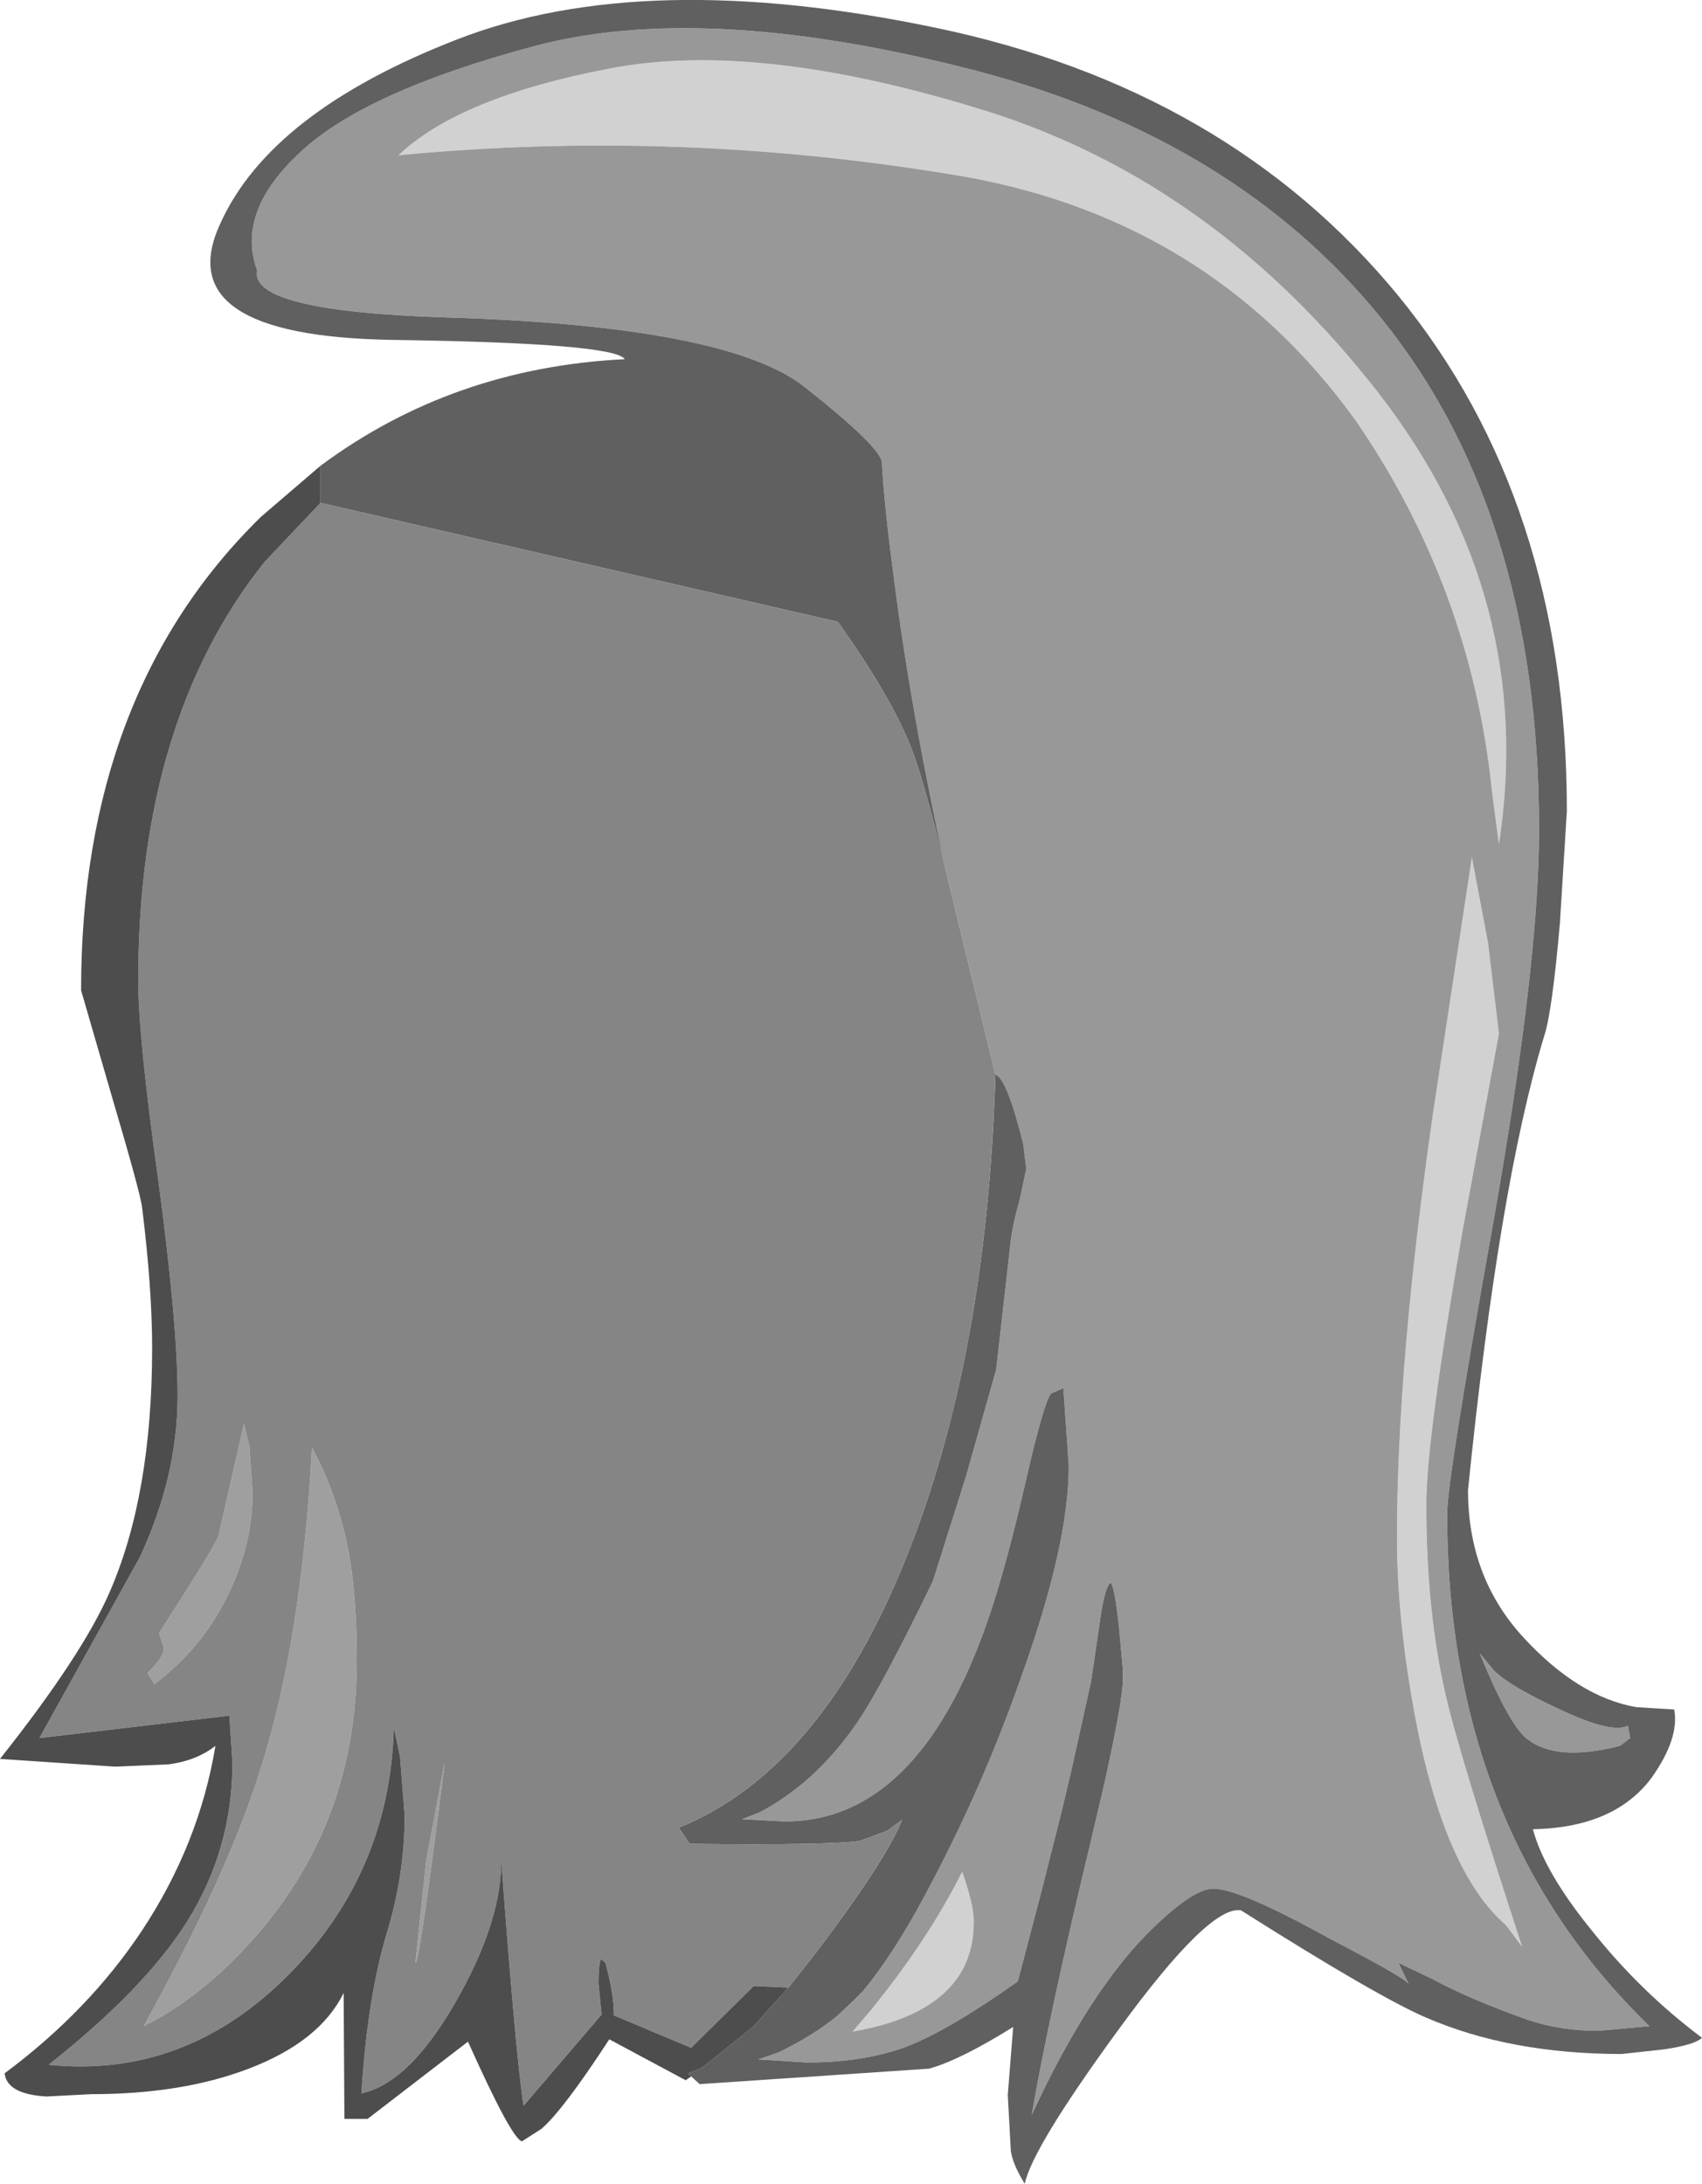 <?xml version="1.0" encoding="UTF-8" standalone="no"?>
<svg xmlns:ffdec="https://www.free-decompiler.com/flash" xmlns:xlink="http://www.w3.org/1999/xlink" ffdec:objectType="shape" height="141.35px" width="110.2px" xmlns="http://www.w3.org/2000/svg">
  <g transform="matrix(1.0, 0.0, 0.0, 1.0, 30.55, 75.15)">
    <path d="M57.25 -47.9 Q47.6 -61.3 30.8 -63.9 13.05 -66.8 -4.75 -65.1 -0.8 -68.85 8.85 -70.7 18.5 -72.6 33.35 -67.95 48.15 -63.3 58.75 -49.65 68.95 -36.45 66.5 -20.5 L66.05 -23.95 Q64.7 -37.05 57.25 -47.9 M64.75 -19.65 L65.8 -14.1 66.5 -8.25 64.15 4.5 Q61.8 18.0 61.8 22.2 61.8 29.15 63.05 34.55 63.9 38.3 68.0 50.85 L66.95 49.45 Q63.0 46.05 61.1 36.1 59.9 29.7 59.9 24.4 59.9 13.1 62.25 -3.2 L64.75 -19.65 M31.75 46.0 Q32.5 48.15 32.5 49.2 L32.5 49.25 Q32.5 50.9 31.85 52.2 30.2 55.4 24.65 56.35 L25.85 54.95 26.8 53.75 Q29.85 49.8 31.75 46.0" fill="#d1d1d1" fill-rule="evenodd" stroke="none"/>
    <path d="M57.25 -47.9 Q64.7 -37.05 66.05 -23.95 L66.5 -20.5 Q68.95 -36.45 58.75 -49.65 48.15 -63.3 33.35 -67.95 18.5 -72.6 8.85 -70.7 -0.8 -68.85 -4.75 -65.1 13.05 -66.8 30.8 -63.9 47.6 -61.3 57.25 -47.9 M30.7 -18.75 Q28.4 -29.2 27.3 -37.95 26.7 -42.45 26.55 -45.2 26.5 -46.2 21.55 -50.1 16.55 -54.05 -1.6 -54.6 -14.45 -55.0 -13.9 -57.65 -15.3 -61.45 -11.05 -65.35 -6.85 -69.25 4.0 -72.15 14.8 -75.05 31.75 -70.8 48.7 -66.6 58.3 -55.25 69.1 -42.5 69.1 -21.45 69.1 -12.8 66.15 3.9 63.15 20.6 63.15 22.85 63.15 43.3 76.25 56.0 L72.95 56.3 Q70.5 56.3 68.4 55.6 64.6 54.25 62.2 52.95 L60.0 51.9 60.65 53.25 Q60.35 52.9 57.85 51.55 L55.4 50.25 Q49.7 47.1 48.0 47.1 46.75 47.1 44.2 49.55 40.05 53.5 36.25 61.75 37.35 55.35 40.05 44.15 L41.0 40.1 Q42.15 34.85 42.15 33.6 L42.15 32.9 41.9 30.15 Q41.6 27.4 41.35 27.3 41.0 27.55 40.7 29.55 L40.1 33.65 38.85 39.3 38.2 42.05 36.9 47.2 35.35 53.1 Q30.9 56.25 28.2 57.3 25.45 58.35 21.65 58.35 L18.55 58.15 19.85 57.7 Q22.05 56.65 23.7 55.3 L24.7 54.35 25.35 53.7 Q27.0 51.7 28.75 48.6 32.75 41.4 35.5 33.6 38.65 24.9 38.65 19.75 L38.3 14.7 37.5 15.05 Q37.05 15.6 35.95 20.35 34.6 26.3 33.4 29.75 28.9 42.75 20.25 42.75 L17.5 42.6 18.65 42.15 Q22.35 40.2 25.05 36.2 26.6 33.9 29.85 27.2 L32.0 20.4 33.95 13.5 34.85 5.55 Q34.95 4.35 35.45 2.6 L35.9 0.5 35.7 -1.1 Q34.65 -5.35 33.9 -5.6 L30.7 -18.75 M64.75 -19.65 L62.25 -3.2 Q59.9 13.1 59.9 24.4 59.9 29.7 61.1 36.1 63.0 46.05 66.95 49.45 L68.0 50.85 Q63.9 38.3 63.05 34.55 61.8 29.15 61.8 22.2 61.8 18.0 64.15 4.5 L66.5 -8.25 65.8 -14.1 64.75 -19.65 M75.0 37.35 L74.35 37.85 Q70.1 38.95 68.2 37.3 67.05 36.25 65.25 31.85 L66.2 33.0 Q67.3 34.05 70.35 35.45 73.8 37.1 74.85 36.55 L75.0 37.35 M31.75 46.0 Q29.85 49.8 26.8 53.75 L25.85 54.95 24.65 56.35 Q30.2 55.4 31.85 52.2 32.5 50.9 32.5 49.25 L32.5 49.2 Q32.5 48.15 31.75 46.0" fill="#989898" fill-rule="evenodd" stroke="none"/>
    <path d="M33.9 -5.6 Q34.65 -5.35 35.7 -1.1 L35.9 0.5 35.45 2.6 Q34.95 4.35 34.85 5.55 L33.95 13.5 32.0 20.4 29.85 27.2 Q26.6 33.9 25.05 36.2 22.35 40.2 18.65 42.15 L17.5 42.6 20.25 42.75 Q28.9 42.75 33.4 29.75 34.6 26.3 35.95 20.35 37.05 15.6 37.5 15.05 L38.3 14.7 38.65 19.75 Q38.65 24.9 35.5 33.6 32.75 41.4 28.75 48.6 27.0 51.7 25.35 53.7 L24.7 54.35 23.7 55.3 Q22.05 56.65 19.85 57.7 L18.55 58.15 21.65 58.35 Q25.45 58.35 28.2 57.3 30.9 56.25 35.35 53.1 L36.9 47.2 38.2 42.05 38.85 39.3 40.1 33.65 40.7 29.55 Q41.0 27.55 41.35 27.3 41.6 27.4 41.9 30.15 L42.15 32.9 42.15 33.6 Q42.15 34.85 41.0 40.1 L40.05 44.15 Q37.35 55.35 36.25 61.75 40.05 53.5 44.2 49.55 46.75 47.1 48.0 47.1 49.7 47.1 55.4 50.25 L57.85 51.55 Q60.35 52.9 60.65 53.25 L60.0 51.9 62.2 52.95 Q64.6 54.25 68.4 55.6 70.5 56.3 72.95 56.3 L76.25 56.0 Q63.15 43.3 63.15 22.85 63.15 20.6 66.15 3.9 69.1 -12.8 69.1 -21.45 69.1 -42.5 58.3 -55.25 48.7 -66.6 31.75 -70.8 14.8 -75.05 4.0 -72.15 -6.85 -69.25 -11.05 -65.35 -15.3 -61.45 -13.9 -57.65 -14.45 -55.0 -1.6 -54.6 16.55 -54.05 21.55 -50.1 26.5 -46.2 26.55 -45.2 26.7 -42.45 27.3 -37.95 28.4 -29.2 30.7 -18.75 29.2 -25.0 28.3 -27.1 27.0 -30.25 23.7 -34.9 L-9.8 -42.6 -9.8 -45.0 Q-1.25 -51.35 9.9 -51.9 9.25 -52.95 -5.2 -53.15 -19.65 -53.4 -16.3 -60.65 -13.05 -67.9 -0.95 -72.6 11.15 -77.3 30.05 -73.35 48.95 -69.4 59.95 -56.05 70.9 -42.7 70.9 -22.65 L70.45 -15.4 Q69.95 -9.7 69.45 -8.15 66.5 1.55 64.5 21.3 64.5 26.95 68.1 30.85 71.65 34.7 75.4 35.35 L77.85 35.5 Q78.2 37.35 76.4 39.9 74.0 43.15 68.7 43.25 69.45 46.05 72.55 49.85 75.7 53.8 79.65 56.75 79.2 57.2 77.2 57.5 L74.45 57.8 Q67.25 57.8 61.8 55.45 58.65 54.1 49.8 48.5 47.75 48.15 41.85 56.25 36.3 63.85 35.8 66.2 35.05 65.0 34.9 64.1 L34.7 60.45 35.05 56.05 Q31.6 58.2 29.6 58.75 L14.75 59.75 14.2 59.25 14.0 59.05 14.9 58.7 18.2 56.05 20.5 53.5 22.35 51.15 Q26.85 45.2 27.85 42.65 L26.9 43.35 25.15 44.0 Q23.35 44.3 14.1 44.2 L13.4 43.15 Q22.65 39.4 28.15 25.6 33.35 12.6 33.9 -5.6 M75.0 37.35 L74.85 36.55 Q73.8 37.1 70.35 35.45 67.3 34.05 66.2 33.0 L65.25 31.85 Q67.05 36.25 68.2 37.3 70.1 38.95 74.35 37.85 L75.0 37.35" fill="#606060" fill-rule="evenodd" stroke="none"/>
    <path d="M-10.35 18.55 Q-8.65 21.7 -7.95 25.45 -7.45 28.3 -7.45 32.35 -7.45 42.8 -14.1 50.3 -17.45 54.1 -21.25 56.0 -15.7 46.0 -13.6 39.1 -11.0 30.8 -10.35 18.55 M-3.65 51.85 L-2.95 45.25 -1.75 38.9 Q-3.45 52.4 -3.65 51.85 M-14.75 17.0 L-14.4 18.5 -14.2 21.45 Q-14.2 24.75 -15.7 27.9 -17.4 31.5 -20.55 33.85 L-21.0 33.15 Q-19.85 32.0 -19.95 31.5 L-20.25 30.55 Q-16.65 25.0 -16.4 24.25 L-14.75 17.0" fill="#9f9f9f" fill-rule="evenodd" stroke="none"/>
    <path d="M33.9 -5.6 Q33.35 12.6 28.15 25.6 22.65 39.4 13.4 43.15 L14.1 44.2 Q23.35 44.3 25.15 44.0 L26.9 43.35 27.85 42.65 Q26.85 45.2 22.35 51.15 L20.5 53.5 18.25 53.4 14.2 57.4 9.2 55.3 Q9.2 53.9 8.65 51.9 L8.35 51.65 Q8.2 52.1 8.2 53.2 L8.4 55.25 3.35 61.15 Q2.85 58.0 1.9 45.2 1.95 49.0 -0.75 53.9 -3.9 59.65 -7.15 60.35 -6.75 54.0 -5.45 49.8 -4.35 46.1 -4.35 42.35 L-4.65 38.55 -5.05 36.65 Q-5.3 46.0 -11.8 52.6 -18.5 59.4 -27.4 58.5 -21.2 53.6 -18.45 49.25 -15.5 44.55 -15.5 38.95 L-15.7 35.9 -28.0 37.35 -21.5 25.65 Q-19.05 20.4 -19.05 15.2 -19.05 10.55 -20.3 1.25 -21.6 -8.05 -21.6 -11.7 -21.6 -28.55 -13.4 -38.8 L-9.8 -42.6 23.7 -34.9 Q27.0 -30.25 28.3 -27.1 29.2 -25.0 30.7 -18.75 L33.9 -5.6 M-14.75 17.0 L-16.4 24.25 Q-16.65 25.0 -20.25 30.55 L-19.95 31.5 Q-19.85 32.0 -21.0 33.15 L-20.55 33.85 Q-17.4 31.5 -15.7 27.9 -14.2 24.75 -14.2 21.45 L-14.4 18.5 -14.75 17.0 M-3.65 51.85 Q-3.45 52.4 -1.75 38.9 L-2.95 45.25 -3.65 51.85 M-10.35 18.55 Q-11.0 30.8 -13.6 39.1 -15.7 46.0 -21.25 56.0 -17.45 54.1 -14.1 50.3 -7.45 42.8 -7.45 32.35 -7.45 28.3 -7.95 25.45 -8.65 21.7 -10.35 18.55" fill="#858585" fill-rule="evenodd" stroke="none"/>
    <path d="M20.5 53.5 L18.2 56.05 14.9 58.7 14.0 59.05 14.2 59.25 13.85 59.5 8.9 56.85 Q5.9 61.45 4.5 62.65 L3.25 63.45 Q2.6 63.35 -0.25 57.0 L-6.75 62.0 -8.25 62.0 -8.3 53.85 Q-9.85 57.0 -14.45 58.75 -18.75 60.4 -24.65 60.4 L-27.55 60.55 Q-30.1 60.4 -30.25 59.05 -24.8 55.0 -21.35 49.8 -17.65 44.2 -16.6 37.85 -17.8 38.8 -19.6 39.05 L-23.1 39.2 -30.55 38.7 Q-25.2 31.95 -23.45 27.9 -20.7 21.6 -20.7 12.1 -20.7 8.25 -21.35 3.0 -21.45 2.1 -23.4 -4.5 L-25.3 -11.05 Q-25.3 -30.3 -13.65 -41.7 L-9.8 -45.0 -9.8 -42.6 -13.4 -38.8 Q-21.6 -28.55 -21.6 -11.7 -21.6 -8.05 -20.3 1.25 -19.05 10.55 -19.05 15.2 -19.05 20.4 -21.5 25.65 L-28.0 37.35 -15.7 35.9 -15.5 38.95 Q-15.5 44.55 -18.45 49.25 -21.2 53.6 -27.4 58.5 -18.5 59.4 -11.8 52.6 -5.3 46.0 -5.05 36.65 L-4.65 38.55 -4.35 42.35 Q-4.35 46.1 -5.45 49.8 -6.75 54.0 -7.15 60.35 -3.9 59.65 -0.75 53.9 1.95 49.0 1.9 45.2 2.85 58.0 3.35 61.15 L8.4 55.25 8.2 53.2 Q8.2 52.1 8.35 51.65 L8.65 51.9 Q9.2 53.9 9.2 55.3 L14.2 57.4 18.25 53.4 20.5 53.5" fill="#4d4d4d" fill-rule="evenodd" stroke="none"/>
  </g>
</svg>
